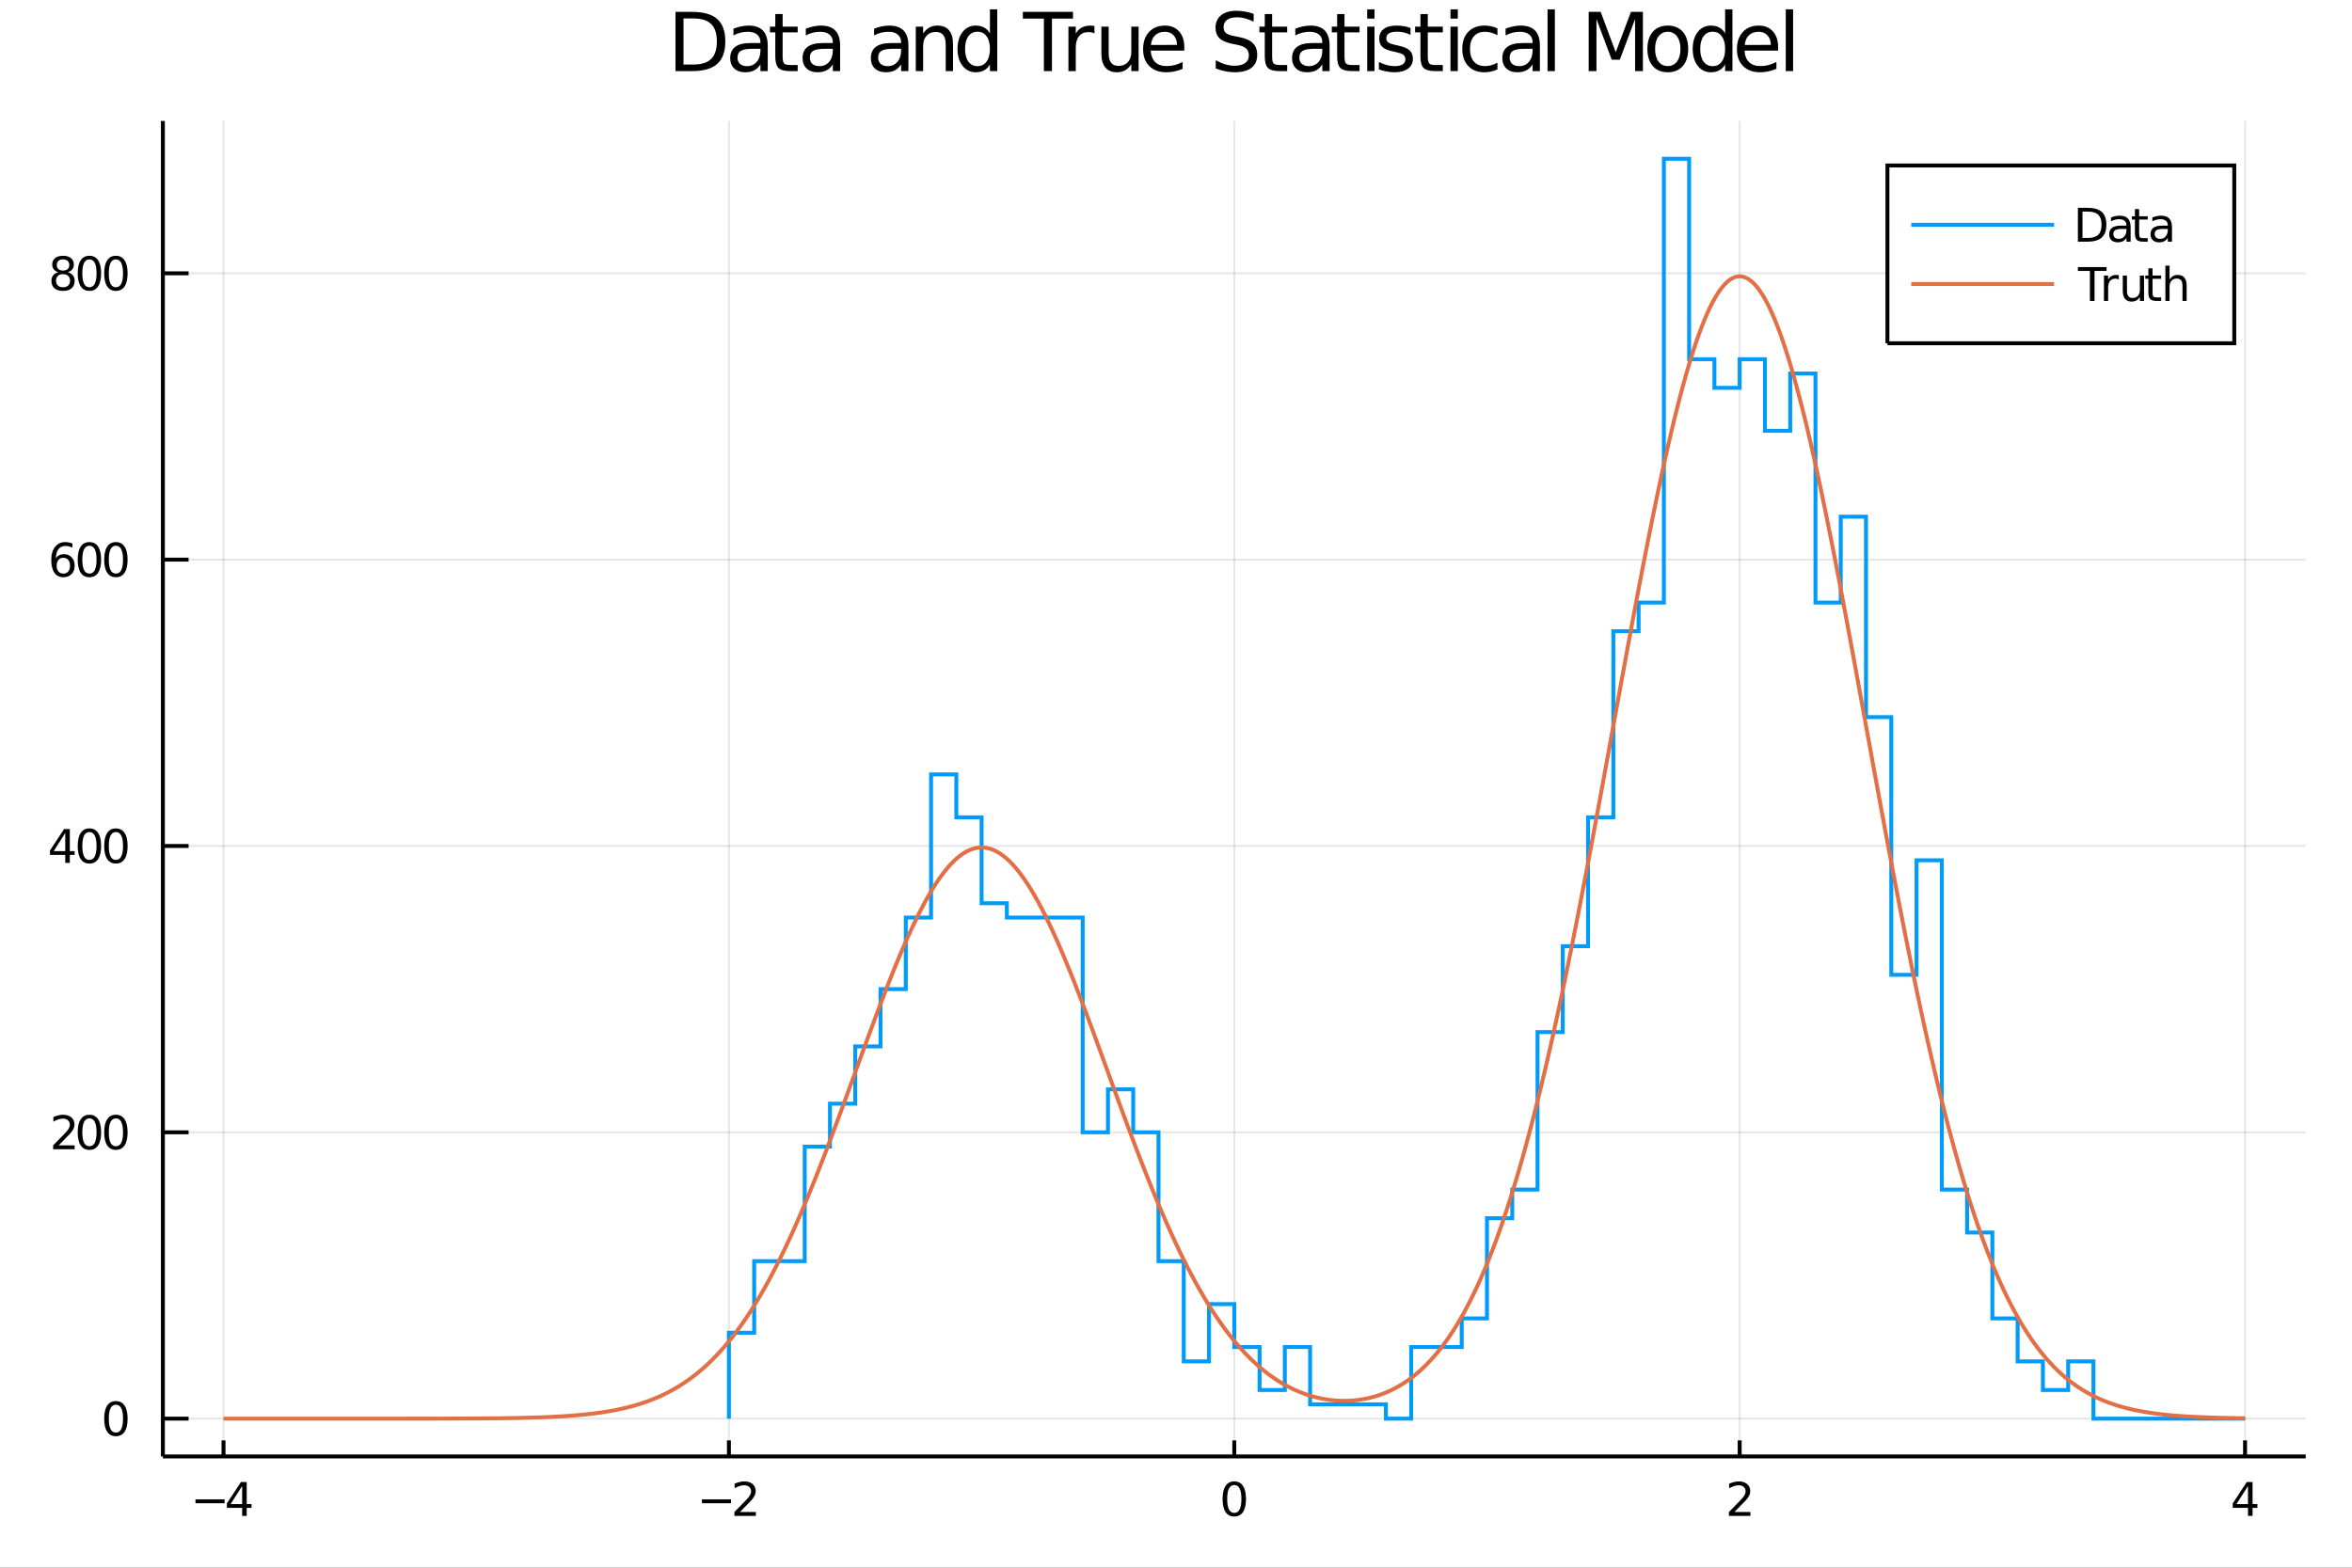 <?xml version="1.0" encoding="utf-8"?>
<svg xmlns="http://www.w3.org/2000/svg" xmlns:xlink="http://www.w3.org/1999/xlink" width="600" height="400" viewBox="0 0 2400 1600">
<rect x="0" y="0" width="2400" height="1600" fill="#333333" stroke="none"/>
<defs>
  <clipPath id="clip760">
    <rect x="0" y="0" width="2400" height="1600"/>
  </clipPath>
</defs>
<path clip-path="url(#clip760)" d="
M0 1600 L2400 1600 L2400 0 L0 0  Z
  " fill="#ffffff" fill-rule="evenodd" fill-opacity="1"/>
<defs>
  <clipPath id="clip761">
    <rect x="480" y="0" width="1681" height="1600"/>
  </clipPath>
</defs>
<path clip-path="url(#clip760)" d="
M166.205 1486.45 L2352.76 1486.45 L2352.76 123.472 L166.205 123.472  Z
  " fill="#ffffff" fill-rule="evenodd" fill-opacity="1"/>
<defs>
  <clipPath id="clip762">
    <rect x="166" y="123" width="2188" height="1364"/>
  </clipPath>
</defs>
<polyline clip-path="url(#clip762)" style="stroke:#000000; stroke-width:2; stroke-opacity:0.1; fill:none" points="
  228.088,1486.45 228.088,123.472 
  "/>
<polyline clip-path="url(#clip762)" style="stroke:#000000; stroke-width:2; stroke-opacity:0.1; fill:none" points="
  743.784,1486.45 743.784,123.472 
  "/>
<polyline clip-path="url(#clip762)" style="stroke:#000000; stroke-width:2; stroke-opacity:0.1; fill:none" points="
  1259.48,1486.45 1259.48,123.472 
  "/>
<polyline clip-path="url(#clip762)" style="stroke:#000000; stroke-width:2; stroke-opacity:0.1; fill:none" points="
  1775.18,1486.45 1775.18,123.472 
  "/>
<polyline clip-path="url(#clip762)" style="stroke:#000000; stroke-width:2; stroke-opacity:0.1; fill:none" points="
  2290.87,1486.45 2290.87,123.472 
  "/>
<polyline clip-path="url(#clip760)" style="stroke:#000000; stroke-width:4; stroke-opacity:1; fill:none" points="
  166.205,1486.45 2352.76,1486.45 
  "/>
<polyline clip-path="url(#clip760)" style="stroke:#000000; stroke-width:4; stroke-opacity:1; fill:none" points="
  228.088,1486.45 228.088,1470.09 
  "/>
<polyline clip-path="url(#clip760)" style="stroke:#000000; stroke-width:4; stroke-opacity:1; fill:none" points="
  743.784,1486.45 743.784,1470.09 
  "/>
<polyline clip-path="url(#clip760)" style="stroke:#000000; stroke-width:4; stroke-opacity:1; fill:none" points="
  1259.48,1486.45 1259.48,1470.09 
  "/>
<polyline clip-path="url(#clip760)" style="stroke:#000000; stroke-width:4; stroke-opacity:1; fill:none" points="
  1775.18,1486.45 1775.18,1470.09 
  "/>
<polyline clip-path="url(#clip760)" style="stroke:#000000; stroke-width:4; stroke-opacity:1; fill:none" points="
  2290.87,1486.45 2290.87,1470.09 
  "/>
<path clip-path="url(#clip760)" d="M 0 0 M199.5 1530.29 L229.176 1530.29 L229.176 1534.23 L199.5 1534.23 L199.5 1530.29 Z" fill="#000000" fill-rule="evenodd" fill-opacity="1" /><path clip-path="url(#clip760)" d="M 0 0 M247.093 1516.63 L235.287 1535.08 L247.093 1535.08 L247.093 1516.63 M245.866 1512.56 L251.745 1512.56 L251.745 1535.08 L256.676 1535.08 L256.676 1538.97 L251.745 1538.97 L251.745 1547.12 L247.093 1547.12 L247.093 1538.97 L231.491 1538.97 L231.491 1534.46 L245.866 1512.56 Z" fill="#000000" fill-rule="evenodd" fill-opacity="1" /><path clip-path="url(#clip760)" d="M 0 0 M716.238 1530.29 L745.914 1530.29 L745.914 1534.23 L716.238 1534.23 L716.238 1530.29 Z" fill="#000000" fill-rule="evenodd" fill-opacity="1" /><path clip-path="url(#clip760)" d="M 0 0 M755.011 1543.18 L771.33 1543.18 L771.33 1547.12 L749.386 1547.12 L749.386 1543.18 Q752.048 1540.43 756.631 1535.8 Q761.238 1531.15 762.418 1529.81 Q764.664 1527.28 765.543 1525.55 Q766.446 1523.79 766.446 1522.1 Q766.446 1519.34 764.502 1517.61 Q762.58 1515.87 759.479 1515.87 Q757.28 1515.87 754.826 1516.63 Q752.395 1517.4 749.618 1518.95 L749.618 1514.23 Q752.442 1513.09 754.895 1512.51 Q757.349 1511.93 759.386 1511.93 Q764.756 1511.93 767.951 1514.62 Q771.145 1517.31 771.145 1521.8 Q771.145 1523.93 770.335 1525.85 Q769.548 1527.74 767.442 1530.34 Q766.863 1531.01 763.761 1534.23 Q760.659 1537.42 755.011 1543.18 Z" fill="#000000" fill-rule="evenodd" fill-opacity="1" /><path clip-path="url(#clip760)" d="M 0 0 M1259.48 1515.64 Q1255.87 1515.64 1254.04 1519.2 Q1252.23 1522.75 1252.23 1529.87 Q1252.23 1536.98 1254.04 1540.55 Q1255.87 1544.09 1259.48 1544.09 Q1263.11 1544.09 1264.92 1540.55 Q1266.75 1536.98 1266.75 1529.87 Q1266.75 1522.75 1264.92 1519.2 Q1263.11 1515.64 1259.48 1515.64 M1259.48 1511.93 Q1265.29 1511.93 1268.35 1516.54 Q1271.42 1521.12 1271.42 1529.87 Q1271.42 1538.6 1268.35 1543.21 Q1265.29 1547.79 1259.48 1547.79 Q1253.67 1547.79 1250.59 1543.21 Q1247.54 1538.6 1247.54 1529.87 Q1247.54 1521.12 1250.59 1516.54 Q1253.67 1511.93 1259.48 1511.93 Z" fill="#000000" fill-rule="evenodd" fill-opacity="1" /><path clip-path="url(#clip760)" d="M 0 0 M1769.83 1543.18 L1786.15 1543.18 L1786.15 1547.12 L1764.2 1547.12 L1764.2 1543.18 Q1766.87 1540.43 1771.45 1535.8 Q1776.06 1531.15 1777.24 1529.81 Q1779.48 1527.28 1780.36 1525.55 Q1781.26 1523.79 1781.26 1522.1 Q1781.26 1519.34 1779.32 1517.61 Q1777.4 1515.87 1774.3 1515.87 Q1772.1 1515.87 1769.64 1516.63 Q1767.21 1517.4 1764.44 1518.95 L1764.44 1514.23 Q1767.26 1513.09 1769.71 1512.51 Q1772.17 1511.93 1774.2 1511.93 Q1779.57 1511.93 1782.77 1514.62 Q1785.96 1517.31 1785.96 1521.8 Q1785.96 1523.93 1785.15 1525.85 Q1784.37 1527.74 1782.26 1530.34 Q1781.68 1531.01 1778.58 1534.23 Q1775.48 1537.42 1769.83 1543.18 Z" fill="#000000" fill-rule="evenodd" fill-opacity="1" /><path clip-path="url(#clip760)" d="M 0 0 M2293.88 1516.63 L2282.08 1535.08 L2293.88 1535.08 L2293.88 1516.63 M2292.65 1512.56 L2298.53 1512.56 L2298.53 1535.08 L2303.46 1535.08 L2303.46 1538.97 L2298.53 1538.97 L2298.53 1547.12 L2293.88 1547.12 L2293.88 1538.97 L2278.28 1538.97 L2278.28 1534.46 L2292.65 1512.56 Z" fill="#000000" fill-rule="evenodd" fill-opacity="1" /><polyline clip-path="url(#clip762)" style="stroke:#000000; stroke-width:2; stroke-opacity:0.1; fill:none" points="
  166.205,1447.87 2352.76,1447.87 
  "/>
<polyline clip-path="url(#clip762)" style="stroke:#000000; stroke-width:2; stroke-opacity:0.1; fill:none" points="
  166.205,1155.64 2352.76,1155.64 
  "/>
<polyline clip-path="url(#clip762)" style="stroke:#000000; stroke-width:2; stroke-opacity:0.1; fill:none" points="
  166.205,863.407 2352.76,863.407 
  "/>
<polyline clip-path="url(#clip762)" style="stroke:#000000; stroke-width:2; stroke-opacity:0.1; fill:none" points="
  166.205,571.173 2352.76,571.173 
  "/>
<polyline clip-path="url(#clip762)" style="stroke:#000000; stroke-width:2; stroke-opacity:0.1; fill:none" points="
  166.205,278.94 2352.76,278.94 
  "/>
<polyline clip-path="url(#clip760)" style="stroke:#000000; stroke-width:4; stroke-opacity:1; fill:none" points="
  166.205,1486.45 166.205,123.472 
  "/>
<polyline clip-path="url(#clip760)" style="stroke:#000000; stroke-width:4; stroke-opacity:1; fill:none" points="
  166.205,1447.87 192.443,1447.87 
  "/>
<polyline clip-path="url(#clip760)" style="stroke:#000000; stroke-width:4; stroke-opacity:1; fill:none" points="
  166.205,1155.64 192.443,1155.64 
  "/>
<polyline clip-path="url(#clip760)" style="stroke:#000000; stroke-width:4; stroke-opacity:1; fill:none" points="
  166.205,863.407 192.443,863.407 
  "/>
<polyline clip-path="url(#clip760)" style="stroke:#000000; stroke-width:4; stroke-opacity:1; fill:none" points="
  166.205,571.173 192.443,571.173 
  "/>
<polyline clip-path="url(#clip760)" style="stroke:#000000; stroke-width:4; stroke-opacity:1; fill:none" points="
  166.205,278.94 192.443,278.94 
  "/>
<path clip-path="url(#clip760)" d="M 0 0 M118.26 1433.67 Q114.649 1433.67 112.82 1437.24 Q111.015 1440.78 111.015 1447.91 Q111.015 1455.01 112.82 1458.58 Q114.649 1462.12 118.26 1462.12 Q121.895 1462.12 123.7 1458.58 Q125.529 1455.01 125.529 1447.91 Q125.529 1440.78 123.7 1437.24 Q121.895 1433.67 118.26 1433.67 M118.26 1429.97 Q124.07 1429.97 127.126 1434.57 Q130.205 1439.16 130.205 1447.91 Q130.205 1456.63 127.126 1461.24 Q124.07 1465.82 118.26 1465.82 Q112.45 1465.82 109.371 1461.24 Q106.316 1456.63 106.316 1447.91 Q106.316 1439.16 109.371 1434.57 Q112.45 1429.97 118.26 1429.97 Z" fill="#000000" fill-rule="evenodd" fill-opacity="1" /><path clip-path="url(#clip760)" d="M 0 0 M59.858 1168.98 L76.177 1168.98 L76.177 1172.92 L54.233 1172.92 L54.233 1168.98 Q56.895 1166.23 61.478 1161.6 Q66.085 1156.95 67.265 1155.61 Q69.51 1153.08 70.39 1151.35 Q71.293 1149.59 71.293 1147.9 Q71.293 1145.14 69.349 1143.41 Q67.427 1141.67 64.325 1141.67 Q62.126 1141.67 59.673 1142.43 Q57.242 1143.2 54.464 1144.75 L54.464 1140.03 Q57.288 1138.89 59.742 1138.31 Q62.196 1137.73 64.233 1137.73 Q69.603 1137.73 72.798 1140.42 Q75.992 1143.11 75.992 1147.6 Q75.992 1149.73 75.182 1151.65 Q74.395 1153.54 72.288 1156.14 Q71.71 1156.81 68.608 1160.03 Q65.506 1163.22 59.858 1168.98 Z" fill="#000000" fill-rule="evenodd" fill-opacity="1" /><path clip-path="url(#clip760)" d="M 0 0 M91.246 1141.44 Q87.635 1141.44 85.807 1145 Q84.001 1148.54 84.001 1155.67 Q84.001 1162.78 85.807 1166.35 Q87.635 1169.89 91.246 1169.89 Q94.881 1169.89 96.686 1166.35 Q98.515 1162.78 98.515 1155.67 Q98.515 1148.54 96.686 1145 Q94.881 1141.44 91.246 1141.44 M91.246 1137.73 Q97.057 1137.73 100.112 1142.34 Q103.191 1146.92 103.191 1155.67 Q103.191 1164.4 100.112 1169.01 Q97.057 1173.59 91.246 1173.59 Q85.436 1173.59 82.358 1169.01 Q79.302 1164.4 79.302 1155.67 Q79.302 1146.92 82.358 1142.34 Q85.436 1137.73 91.246 1137.73 Z" fill="#000000" fill-rule="evenodd" fill-opacity="1" /><path clip-path="url(#clip760)" d="M 0 0 M118.26 1141.44 Q114.649 1141.44 112.82 1145 Q111.015 1148.54 111.015 1155.67 Q111.015 1162.78 112.82 1166.35 Q114.649 1169.89 118.26 1169.89 Q121.895 1169.89 123.7 1166.35 Q125.529 1162.78 125.529 1155.67 Q125.529 1148.54 123.7 1145 Q121.895 1141.44 118.26 1141.44 M118.26 1137.73 Q124.07 1137.73 127.126 1142.34 Q130.205 1146.92 130.205 1155.67 Q130.205 1164.4 127.126 1169.01 Q124.07 1173.59 118.26 1173.59 Q112.45 1173.59 109.371 1169.01 Q106.316 1164.4 106.316 1155.67 Q106.316 1146.92 109.371 1142.34 Q112.45 1137.73 118.26 1137.73 Z" fill="#000000" fill-rule="evenodd" fill-opacity="1" /><path clip-path="url(#clip760)" d="M 0 0 M66.594 850.201 L54.788 868.65 L66.594 868.65 L66.594 850.201 M65.367 846.127 L71.247 846.127 L71.247 868.65 L76.177 868.65 L76.177 872.539 L71.247 872.539 L71.247 880.687 L66.594 880.687 L66.594 872.539 L50.992 872.539 L50.992 868.025 L65.367 846.127 Z" fill="#000000" fill-rule="evenodd" fill-opacity="1" /><path clip-path="url(#clip760)" d="M 0 0 M91.246 849.205 Q87.635 849.205 85.807 852.77 Q84.001 856.312 84.001 863.441 Q84.001 870.548 85.807 874.113 Q87.635 877.654 91.246 877.654 Q94.881 877.654 96.686 874.113 Q98.515 870.548 98.515 863.441 Q98.515 856.312 96.686 852.77 Q94.881 849.205 91.246 849.205 M91.246 845.502 Q97.057 845.502 100.112 850.108 Q103.191 854.691 103.191 863.441 Q103.191 872.168 100.112 876.775 Q97.057 881.358 91.246 881.358 Q85.436 881.358 82.358 876.775 Q79.302 872.168 79.302 863.441 Q79.302 854.691 82.358 850.108 Q85.436 845.502 91.246 845.502 Z" fill="#000000" fill-rule="evenodd" fill-opacity="1" /><path clip-path="url(#clip760)" d="M 0 0 M118.26 849.205 Q114.649 849.205 112.82 852.77 Q111.015 856.312 111.015 863.441 Q111.015 870.548 112.82 874.113 Q114.649 877.654 118.26 877.654 Q121.895 877.654 123.7 874.113 Q125.529 870.548 125.529 863.441 Q125.529 856.312 123.7 852.77 Q121.895 849.205 118.26 849.205 M118.26 845.502 Q124.07 845.502 127.126 850.108 Q130.205 854.691 130.205 863.441 Q130.205 872.168 127.126 876.775 Q124.07 881.358 118.26 881.358 Q112.45 881.358 109.371 876.775 Q106.316 872.168 106.316 863.441 Q106.316 854.691 109.371 850.108 Q112.45 845.502 118.26 845.502 Z" fill="#000000" fill-rule="evenodd" fill-opacity="1" /><path clip-path="url(#clip760)" d="M 0 0 M64.65 569.31 Q61.501 569.31 59.65 571.463 Q57.821 573.616 57.821 577.366 Q57.821 581.092 59.65 583.268 Q61.501 585.421 64.65 585.421 Q67.798 585.421 69.626 583.268 Q71.478 581.092 71.478 577.366 Q71.478 573.616 69.626 571.463 Q67.798 569.31 64.65 569.31 M73.932 554.657 L73.932 558.917 Q72.173 558.083 70.367 557.643 Q68.585 557.204 66.825 557.204 Q62.196 557.204 59.742 560.329 Q57.312 563.454 56.964 569.773 Q58.33 567.759 60.39 566.694 Q62.45 565.606 64.927 565.606 Q70.135 565.606 73.145 568.778 Q76.177 571.926 76.177 577.366 Q76.177 582.69 73.029 585.907 Q69.881 589.125 64.65 589.125 Q58.654 589.125 55.483 584.541 Q52.312 579.935 52.312 571.208 Q52.312 563.014 56.2 558.153 Q60.089 553.268 66.64 553.268 Q68.399 553.268 70.182 553.616 Q71.987 553.963 73.932 554.657 Z" fill="#000000" fill-rule="evenodd" fill-opacity="1" /><path clip-path="url(#clip760)" d="M 0 0 M91.246 556.972 Q87.635 556.972 85.807 560.537 Q84.001 564.079 84.001 571.208 Q84.001 578.315 85.807 581.879 Q87.635 585.421 91.246 585.421 Q94.881 585.421 96.686 581.879 Q98.515 578.315 98.515 571.208 Q98.515 564.079 96.686 560.537 Q94.881 556.972 91.246 556.972 M91.246 553.268 Q97.057 553.268 100.112 557.875 Q103.191 562.458 103.191 571.208 Q103.191 579.935 100.112 584.541 Q97.057 589.125 91.246 589.125 Q85.436 589.125 82.358 584.541 Q79.302 579.935 79.302 571.208 Q79.302 562.458 82.358 557.875 Q85.436 553.268 91.246 553.268 Z" fill="#000000" fill-rule="evenodd" fill-opacity="1" /><path clip-path="url(#clip760)" d="M 0 0 M118.26 556.972 Q114.649 556.972 112.82 560.537 Q111.015 564.079 111.015 571.208 Q111.015 578.315 112.82 581.879 Q114.649 585.421 118.26 585.421 Q121.895 585.421 123.7 581.879 Q125.529 578.315 125.529 571.208 Q125.529 564.079 123.7 560.537 Q121.895 556.972 118.26 556.972 M118.26 553.268 Q124.07 553.268 127.126 557.875 Q130.205 562.458 130.205 571.208 Q130.205 579.935 127.126 584.541 Q124.07 589.125 118.26 589.125 Q112.45 589.125 109.371 584.541 Q106.316 579.935 106.316 571.208 Q106.316 562.458 109.371 557.875 Q112.45 553.268 118.26 553.268 Z" fill="#000000" fill-rule="evenodd" fill-opacity="1" /><path clip-path="url(#clip760)" d="M 0 0 M64.325 279.808 Q60.992 279.808 59.071 281.591 Q57.173 283.373 57.173 286.498 Q57.173 289.623 59.071 291.405 Q60.992 293.188 64.325 293.188 Q67.659 293.188 69.58 291.405 Q71.501 289.6 71.501 286.498 Q71.501 283.373 69.58 281.591 Q67.682 279.808 64.325 279.808 M59.65 277.818 Q56.64 277.077 54.95 275.017 Q53.284 272.956 53.284 269.993 Q53.284 265.85 56.224 263.443 Q59.187 261.035 64.325 261.035 Q69.487 261.035 72.427 263.443 Q75.367 265.85 75.367 269.993 Q75.367 272.956 73.677 275.017 Q72.01 277.077 69.024 277.818 Q72.404 278.605 74.279 280.896 Q76.177 283.188 76.177 286.498 Q76.177 291.521 73.099 294.206 Q70.043 296.891 64.325 296.891 Q58.608 296.891 55.529 294.206 Q52.474 291.521 52.474 286.498 Q52.474 283.188 54.372 280.896 Q56.27 278.605 59.65 277.818 M57.937 270.433 Q57.937 273.118 59.603 274.623 Q61.293 276.128 64.325 276.128 Q67.335 276.128 69.024 274.623 Q70.737 273.118 70.737 270.433 Q70.737 267.748 69.024 266.244 Q67.335 264.739 64.325 264.739 Q61.293 264.739 59.603 266.244 Q57.937 267.748 57.937 270.433 Z" fill="#000000" fill-rule="evenodd" fill-opacity="1" /><path clip-path="url(#clip760)" d="M 0 0 M91.246 264.739 Q87.635 264.739 85.807 268.304 Q84.001 271.845 84.001 278.975 Q84.001 286.081 85.807 289.646 Q87.635 293.188 91.246 293.188 Q94.881 293.188 96.686 289.646 Q98.515 286.081 98.515 278.975 Q98.515 271.845 96.686 268.304 Q94.881 264.739 91.246 264.739 M91.246 261.035 Q97.057 261.035 100.112 265.642 Q103.191 270.225 103.191 278.975 Q103.191 287.702 100.112 292.308 Q97.057 296.891 91.246 296.891 Q85.436 296.891 82.358 292.308 Q79.302 287.702 79.302 278.975 Q79.302 270.225 82.358 265.642 Q85.436 261.035 91.246 261.035 Z" fill="#000000" fill-rule="evenodd" fill-opacity="1" /><path clip-path="url(#clip760)" d="M 0 0 M118.26 264.739 Q114.649 264.739 112.82 268.304 Q111.015 271.845 111.015 278.975 Q111.015 286.081 112.82 289.646 Q114.649 293.188 118.26 293.188 Q121.895 293.188 123.7 289.646 Q125.529 286.081 125.529 278.975 Q125.529 271.845 123.7 268.304 Q121.895 264.739 118.26 264.739 M118.26 261.035 Q124.07 261.035 127.126 265.642 Q130.205 270.225 130.205 278.975 Q130.205 287.702 127.126 292.308 Q124.07 296.891 118.26 296.891 Q112.45 296.891 109.371 292.308 Q106.316 287.702 106.316 278.975 Q106.316 270.225 109.371 265.642 Q112.45 261.035 118.26 261.035 Z" fill="#000000" fill-rule="evenodd" fill-opacity="1" /><path clip-path="url(#clip760)" d="M 0 0 M697.458 18.82 L697.458 65.852 L707.342 65.852 Q719.859 65.852 725.652 60.18 Q731.485 54.509 731.485 42.275 Q731.485 30.122 725.652 24.492 Q719.859 18.82 707.342 18.82 L697.458 18.82 M689.275 12.096 L706.086 12.096 Q723.667 12.096 731.891 19.428 Q740.114 26.72 740.114 42.275 Q740.114 57.912 731.85 65.244 Q723.586 72.576 706.086 72.576 L689.275 72.576 L689.275 12.096 Z" fill="#000000" fill-rule="evenodd" fill-opacity="1" /><path clip-path="url(#clip760)" d="M 0 0 M768.551 49.769 Q759.518 49.769 756.034 51.835 Q752.55 53.901 752.55 58.884 Q752.55 62.854 755.143 65.203 Q757.776 67.512 762.272 67.512 Q768.47 67.512 772.197 63.137 Q775.964 58.722 775.964 51.43 L775.964 49.769 L768.551 49.769 M783.418 46.691 L783.418 72.576 L775.964 72.576 L775.964 65.689 Q773.412 69.821 769.604 71.806 Q765.797 73.751 760.287 73.751 Q753.32 73.751 749.188 69.862 Q745.096 65.933 745.096 59.37 Q745.096 51.714 750.201 47.825 Q755.345 43.936 765.513 43.936 L775.964 43.936 L775.964 43.207 Q775.964 38.062 772.562 35.267 Q769.199 32.431 763.082 32.431 Q759.194 32.431 755.507 33.363 Q751.821 34.295 748.418 36.158 L748.418 29.272 Q752.51 27.692 756.358 26.922 Q760.206 26.112 763.852 26.112 Q773.696 26.112 778.557 31.216 Q783.418 36.32 783.418 46.691 Z" fill="#000000" fill-rule="evenodd" fill-opacity="1" /><path clip-path="url(#clip760)" d="M 0 0 M798.609 14.324 L798.609 27.206 L813.962 27.206 L813.962 32.999 L798.609 32.999 L798.609 57.628 Q798.609 63.178 800.108 64.758 Q801.647 66.338 806.306 66.338 L813.962 66.338 L813.962 72.576 L806.306 72.576 Q797.677 72.576 794.396 69.376 Q791.115 66.135 791.115 57.628 L791.115 32.999 L785.646 32.999 L785.646 27.206 L791.115 27.206 L791.115 14.324 L798.609 14.324 Z" fill="#000000" fill-rule="evenodd" fill-opacity="1" /><path clip-path="url(#clip760)" d="M 0 0 M842.399 49.769 Q833.366 49.769 829.882 51.835 Q826.398 53.901 826.398 58.884 Q826.398 62.854 828.991 65.203 Q831.624 67.512 836.12 67.512 Q842.318 67.512 846.045 63.137 Q849.812 58.722 849.812 51.43 L849.812 49.769 L842.399 49.769 M857.266 46.691 L857.266 72.576 L849.812 72.576 L849.812 65.689 Q847.26 69.821 843.452 71.806 Q839.645 73.751 834.135 73.751 Q827.168 73.751 823.036 69.862 Q818.944 65.933 818.944 59.37 Q818.944 51.714 824.049 47.825 Q829.193 43.936 839.361 43.936 L849.812 43.936 L849.812 43.207 Q849.812 38.062 846.41 35.267 Q843.047 32.431 836.93 32.431 Q833.042 32.431 829.355 33.363 Q825.669 34.295 822.266 36.158 L822.266 29.272 Q826.358 27.692 830.206 26.922 Q834.054 26.112 837.7 26.112 Q847.544 26.112 852.405 31.216 Q857.266 36.32 857.266 46.691 Z" fill="#000000" fill-rule="evenodd" fill-opacity="1" /><path clip-path="url(#clip760)" d="M 0 0 M912.075 49.769 Q903.041 49.769 899.557 51.835 Q896.074 53.901 896.074 58.884 Q896.074 62.854 898.666 65.203 Q901.299 67.512 905.796 67.512 Q911.994 67.512 915.721 63.137 Q919.488 58.722 919.488 51.43 L919.488 49.769 L912.075 49.769 M926.942 46.691 L926.942 72.576 L919.488 72.576 L919.488 65.689 Q916.936 69.821 913.128 71.806 Q909.32 73.751 903.811 73.751 Q896.843 73.751 892.711 69.862 Q888.62 65.933 888.62 59.37 Q888.62 51.714 893.724 47.825 Q898.869 43.936 909.037 43.936 L919.488 43.936 L919.488 43.207 Q919.488 38.062 916.085 35.267 Q912.723 32.431 906.606 32.431 Q902.717 32.431 899.031 33.363 Q895.345 34.295 891.942 36.158 L891.942 29.272 Q896.033 27.692 899.882 26.922 Q903.73 26.112 907.376 26.112 Q917.219 26.112 922.08 31.216 Q926.942 36.32 926.942 46.691 Z" fill="#000000" fill-rule="evenodd" fill-opacity="1" /><path clip-path="url(#clip760)" d="M 0 0 M972.474 45.192 L972.474 72.576 L965.02 72.576 L965.02 45.435 Q965.02 38.994 962.508 35.794 Q959.997 32.594 954.974 32.594 Q948.938 32.594 945.454 36.442 Q941.97 40.29 941.97 46.934 L941.97 72.576 L934.476 72.576 L934.476 27.206 L941.97 27.206 L941.97 34.254 Q944.644 30.163 948.249 28.138 Q951.895 26.112 956.635 26.112 Q964.453 26.112 968.463 30.973 Q972.474 35.794 972.474 45.192 Z" fill="#000000" fill-rule="evenodd" fill-opacity="1" /><path clip-path="url(#clip760)" d="M 0 0 M1010.15 34.092 L1010.15 9.544 L1017.6 9.544 L1017.6 72.576 L1010.15 72.576 L1010.15 65.77 Q1007.8 69.821 1004.19 71.806 Q1000.63 73.751 995.604 73.751 Q987.381 73.751 982.196 67.188 Q977.051 60.626 977.051 49.931 Q977.051 39.237 982.196 32.675 Q987.381 26.112 995.604 26.112 Q1000.63 26.112 1004.19 28.097 Q1007.8 30.041 1010.15 34.092 M984.748 49.931 Q984.748 58.155 988.11 62.854 Q991.513 67.512 997.427 67.512 Q1003.34 67.512 1006.74 62.854 Q1010.15 58.155 1010.15 49.931 Q1010.15 41.708 1006.74 37.05 Q1003.34 32.35 997.427 32.35 Q991.513 32.35 988.11 37.05 Q984.748 41.708 984.748 49.931 Z" fill="#000000" fill-rule="evenodd" fill-opacity="1" /><path clip-path="url(#clip760)" d="M 0 0 M1043.73 12.096 L1094.89 12.096 L1094.89 18.983 L1073.42 18.983 L1073.42 72.576 L1065.2 72.576 L1065.2 18.983 L1043.73 18.983 L1043.73 12.096 Z" fill="#000000" fill-rule="evenodd" fill-opacity="1" /><path clip-path="url(#clip760)" d="M 0 0 M1116.81 34.173 Q1115.55 33.444 1114.05 33.12 Q1112.59 32.756 1110.81 32.756 Q1104.49 32.756 1101.09 36.888 Q1097.73 40.979 1097.73 48.676 L1097.73 72.576 L1090.23 72.576 L1090.23 27.206 L1097.73 27.206 L1097.73 34.254 Q1100.08 30.122 1103.84 28.138 Q1107.61 26.112 1113 26.112 Q1113.77 26.112 1114.7 26.234 Q1115.63 26.315 1116.77 26.517 L1116.81 34.173 Z" fill="#000000" fill-rule="evenodd" fill-opacity="1" /><path clip-path="url(#clip760)" d="M 0 0 M1123.86 54.671 L1123.86 27.206 L1131.31 27.206 L1131.31 54.387 Q1131.31 60.828 1133.82 64.069 Q1136.33 67.269 1141.36 67.269 Q1147.39 67.269 1150.88 63.421 Q1154.4 59.573 1154.4 52.929 L1154.4 27.206 L1161.85 27.206 L1161.85 72.576 L1154.4 72.576 L1154.4 65.608 Q1151.69 69.74 1148.08 71.766 Q1144.52 73.751 1139.78 73.751 Q1131.96 73.751 1127.91 68.89 Q1123.86 64.029 1123.86 54.671 M1142.61 26.112 L1142.61 26.112 Z" fill="#000000" fill-rule="evenodd" fill-opacity="1" /><path clip-path="url(#clip760)" d="M 0 0 M1208.48 48.028 L1208.48 51.673 L1174.21 51.673 Q1174.69 59.37 1178.83 63.421 Q1183 67.431 1190.41 67.431 Q1194.71 67.431 1198.72 66.378 Q1202.77 65.325 1206.74 63.218 L1206.74 70.267 Q1202.73 71.968 1198.51 72.86 Q1194.3 73.751 1189.97 73.751 Q1179.11 73.751 1172.75 67.431 Q1166.43 61.112 1166.43 50.337 Q1166.43 39.197 1172.43 32.675 Q1178.46 26.112 1188.67 26.112 Q1197.83 26.112 1203.13 32.026 Q1208.48 37.9 1208.48 48.028 M1201.03 45.84 Q1200.94 39.723 1197.58 36.077 Q1194.26 32.431 1188.75 32.431 Q1182.51 32.431 1178.75 35.956 Q1175.02 39.48 1174.45 45.88 L1201.03 45.84 Z" fill="#000000" fill-rule="evenodd" fill-opacity="1" /><path clip-path="url(#clip760)" d="M 0 0 M1279.25 14.081 L1279.25 22.061 Q1274.59 19.833 1270.46 18.739 Q1266.33 17.646 1262.48 17.646 Q1255.79 17.646 1252.15 20.238 Q1248.54 22.831 1248.54 27.611 Q1248.54 31.621 1250.93 33.687 Q1253.36 35.713 1260.09 36.969 L1265.03 37.981 Q1274.19 39.723 1278.52 44.139 Q1282.89 48.514 1282.89 55.886 Q1282.89 64.677 1276.98 69.214 Q1271.11 73.751 1259.72 73.751 Q1255.43 73.751 1250.57 72.778 Q1245.75 71.806 1240.56 69.902 L1240.56 61.477 Q1245.55 64.272 1250.33 65.689 Q1255.11 67.107 1259.72 67.107 Q1266.73 67.107 1270.54 64.353 Q1274.35 61.598 1274.35 56.494 Q1274.35 52.038 1271.59 49.526 Q1268.88 47.015 1262.64 45.759 L1257.66 44.787 Q1248.5 42.964 1244.41 39.075 Q1240.32 35.186 1240.32 28.259 Q1240.32 20.238 1245.95 15.62 Q1251.62 11.002 1261.55 11.002 Q1265.8 11.002 1270.22 11.772 Q1274.63 12.542 1279.25 14.081 Z" fill="#000000" fill-rule="evenodd" fill-opacity="1" /><path clip-path="url(#clip760)" d="M 0 0 M1298.09 14.324 L1298.09 27.206 L1313.44 27.206 L1313.44 32.999 L1298.09 32.999 L1298.09 57.628 Q1298.09 63.178 1299.58 64.758 Q1301.12 66.338 1305.78 66.338 L1313.44 66.338 L1313.44 72.576 L1305.78 72.576 Q1297.15 72.576 1293.87 69.376 Q1290.59 66.135 1290.59 57.628 L1290.59 32.999 L1285.12 32.999 L1285.12 27.206 L1290.59 27.206 L1290.59 14.324 L1298.09 14.324 Z" fill="#000000" fill-rule="evenodd" fill-opacity="1" /><path clip-path="url(#clip760)" d="M 0 0 M1341.88 49.769 Q1332.84 49.769 1329.36 51.835 Q1325.87 53.901 1325.87 58.884 Q1325.87 62.854 1328.47 65.203 Q1331.1 67.512 1335.6 67.512 Q1341.79 67.512 1345.52 63.137 Q1349.29 58.722 1349.29 51.43 L1349.29 49.769 L1341.88 49.769 M1356.74 46.691 L1356.74 72.576 L1349.29 72.576 L1349.29 65.689 Q1346.74 69.821 1342.93 71.806 Q1339.12 73.751 1333.61 73.751 Q1326.64 73.751 1322.51 69.862 Q1318.42 65.933 1318.42 59.37 Q1318.42 51.714 1323.53 47.825 Q1328.67 43.936 1338.84 43.936 L1349.29 43.936 L1349.29 43.207 Q1349.29 38.062 1345.89 35.267 Q1342.52 32.431 1336.41 32.431 Q1332.52 32.431 1328.83 33.363 Q1325.15 34.295 1321.74 36.158 L1321.74 29.272 Q1325.83 27.692 1329.68 26.922 Q1333.53 26.112 1337.18 26.112 Q1347.02 26.112 1351.88 31.216 Q1356.74 36.32 1356.74 46.691 Z" fill="#000000" fill-rule="evenodd" fill-opacity="1" /><path clip-path="url(#clip760)" d="M 0 0 M1371.93 14.324 L1371.93 27.206 L1387.29 27.206 L1387.29 32.999 L1371.93 32.999 L1371.93 57.628 Q1371.93 63.178 1373.43 64.758 Q1374.97 66.338 1379.63 66.338 L1387.29 66.338 L1387.29 72.576 L1379.63 72.576 Q1371 72.576 1367.72 69.376 Q1364.44 66.135 1364.44 57.628 L1364.44 32.999 L1358.97 32.999 L1358.97 27.206 L1364.44 27.206 L1364.44 14.324 L1371.93 14.324 Z" fill="#000000" fill-rule="evenodd" fill-opacity="1" /><path clip-path="url(#clip760)" d="M 0 0 M1395.1 27.206 L1402.56 27.206 L1402.56 72.576 L1395.1 72.576 L1395.1 27.206 M1395.1 9.544 L1402.56 9.544 L1402.56 18.983 L1395.1 18.983 L1395.1 9.544 Z" fill="#000000" fill-rule="evenodd" fill-opacity="1" /><path clip-path="url(#clip760)" d="M 0 0 M1439.3 28.543 L1439.3 35.591 Q1436.14 33.971 1432.74 33.161 Q1429.33 32.35 1425.69 32.35 Q1420.14 32.35 1417.34 34.052 Q1414.59 35.753 1414.59 39.156 Q1414.59 41.749 1416.57 43.248 Q1418.56 44.706 1424.55 46.043 L1427.11 46.61 Q1435.05 48.311 1438.37 51.43 Q1441.73 54.509 1441.73 60.059 Q1441.73 66.378 1436.71 70.064 Q1431.72 73.751 1422.97 73.751 Q1419.33 73.751 1415.36 73.022 Q1411.43 72.333 1407.05 70.915 L1407.05 63.218 Q1411.19 65.365 1415.2 66.459 Q1419.21 67.512 1423.14 67.512 Q1428.4 67.512 1431.24 65.73 Q1434.07 63.907 1434.07 60.626 Q1434.07 57.588 1432.01 55.967 Q1429.98 54.347 1423.06 52.848 L1420.46 52.24 Q1413.54 50.782 1410.46 47.785 Q1407.38 44.746 1407.38 39.48 Q1407.38 33.08 1411.92 29.596 Q1416.45 26.112 1424.8 26.112 Q1428.93 26.112 1432.58 26.72 Q1436.22 27.327 1439.3 28.543 Z" fill="#000000" fill-rule="evenodd" fill-opacity="1" /><path clip-path="url(#clip760)" d="M 0 0 M1456.92 14.324 L1456.92 27.206 L1472.27 27.206 L1472.27 32.999 L1456.92 32.999 L1456.92 57.628 Q1456.92 63.178 1458.42 64.758 Q1459.96 66.338 1464.62 66.338 L1472.27 66.338 L1472.27 72.576 L1464.62 72.576 Q1455.99 72.576 1452.71 69.376 Q1449.43 66.135 1449.43 57.628 L1449.43 32.999 L1443.96 32.999 L1443.96 27.206 L1449.43 27.206 L1449.43 14.324 L1456.92 14.324 Z" fill="#000000" fill-rule="evenodd" fill-opacity="1" /><path clip-path="url(#clip760)" d="M 0 0 M1480.09 27.206 L1487.55 27.206 L1487.55 72.576 L1480.09 72.576 L1480.09 27.206 M1480.09 9.544 L1487.55 9.544 L1487.55 18.983 L1480.09 18.983 L1480.09 9.544 Z" fill="#000000" fill-rule="evenodd" fill-opacity="1" /><path clip-path="url(#clip760)" d="M 0 0 M1528.01 28.948 L1528.01 35.915 Q1524.86 34.173 1521.65 33.323 Q1518.5 32.431 1515.25 32.431 Q1508 32.431 1503.99 37.05 Q1499.98 41.627 1499.98 49.931 Q1499.98 58.236 1503.99 62.854 Q1508 67.431 1515.25 67.431 Q1518.5 67.431 1521.65 66.581 Q1524.86 65.689 1528.01 63.948 L1528.01 70.834 Q1524.9 72.292 1521.53 73.022 Q1518.21 73.751 1514.44 73.751 Q1504.2 73.751 1498.16 67.31 Q1492.12 60.869 1492.12 49.931 Q1492.12 38.832 1498.2 32.472 Q1504.32 26.112 1514.93 26.112 Q1518.37 26.112 1521.65 26.841 Q1524.94 27.53 1528.01 28.948 Z" fill="#000000" fill-rule="evenodd" fill-opacity="1" /><path clip-path="url(#clip760)" d="M 0 0 M1556.45 49.769 Q1547.42 49.769 1543.93 51.835 Q1540.45 53.901 1540.45 58.884 Q1540.45 62.854 1543.04 65.203 Q1545.68 67.512 1550.17 67.512 Q1556.37 67.512 1560.1 63.137 Q1563.87 58.722 1563.87 51.43 L1563.87 49.769 L1556.45 49.769 M1571.32 46.691 L1571.32 72.576 L1563.87 72.576 L1563.87 65.689 Q1561.31 69.821 1557.51 71.806 Q1553.7 73.751 1548.19 73.751 Q1541.22 73.751 1537.09 69.862 Q1533 65.933 1533 59.37 Q1533 51.714 1538.1 47.825 Q1543.25 43.936 1553.41 43.936 L1563.87 43.936 L1563.87 43.207 Q1563.87 38.062 1560.46 35.267 Q1557.1 32.431 1550.98 32.431 Q1547.09 32.431 1543.41 33.363 Q1539.72 34.295 1536.32 36.158 L1536.32 29.272 Q1540.41 27.692 1544.26 26.922 Q1548.11 26.112 1551.75 26.112 Q1561.6 26.112 1566.46 31.216 Q1571.32 36.32 1571.32 46.691 Z" fill="#000000" fill-rule="evenodd" fill-opacity="1" /><path clip-path="url(#clip760)" d="M 0 0 M1579.14 9.544 L1586.59 9.544 L1586.59 72.576 L1579.14 72.576 L1579.14 9.544 Z" fill="#000000" fill-rule="evenodd" fill-opacity="1" /><path clip-path="url(#clip760)" d="M 0 0 M1621.1 12.096 L1633.3 12.096 L1648.73 53.253 L1664.25 12.096 L1676.44 12.096 L1676.44 72.576 L1668.46 72.576 L1668.46 19.469 L1652.86 60.95 L1644.64 60.95 L1629.04 19.469 L1629.04 72.576 L1621.1 72.576 L1621.1 12.096 Z" fill="#000000" fill-rule="evenodd" fill-opacity="1" /><path clip-path="url(#clip760)" d="M 0 0 M1701.84 32.431 Q1695.84 32.431 1692.36 37.131 Q1688.88 41.789 1688.88 49.931 Q1688.88 58.074 1692.32 62.773 Q1695.8 67.431 1701.84 67.431 Q1707.79 67.431 1711.28 62.732 Q1714.76 58.033 1714.76 49.931 Q1714.76 41.87 1711.28 37.171 Q1707.79 32.431 1701.84 32.431 M1701.84 26.112 Q1711.56 26.112 1717.11 32.431 Q1722.66 38.751 1722.66 49.931 Q1722.66 61.071 1717.11 67.431 Q1711.56 73.751 1701.84 73.751 Q1692.08 73.751 1686.53 67.431 Q1681.02 61.071 1681.02 49.931 Q1681.02 38.751 1686.53 32.431 Q1692.08 26.112 1701.84 26.112 Z" fill="#000000" fill-rule="evenodd" fill-opacity="1" /><path clip-path="url(#clip760)" d="M 0 0 M1760.33 34.092 L1760.33 9.544 L1767.79 9.544 L1767.79 72.576 L1760.33 72.576 L1760.33 65.77 Q1757.98 69.821 1754.38 71.806 Q1750.81 73.751 1745.79 73.751 Q1737.57 73.751 1732.38 67.188 Q1727.24 60.626 1727.24 49.931 Q1727.24 39.237 1732.38 32.675 Q1737.57 26.112 1745.79 26.112 Q1750.81 26.112 1754.38 28.097 Q1757.98 30.041 1760.33 34.092 M1734.93 49.931 Q1734.93 58.155 1738.3 62.854 Q1741.7 67.512 1747.61 67.512 Q1753.53 67.512 1756.93 62.854 Q1760.33 58.155 1760.33 49.931 Q1760.33 41.708 1756.93 37.05 Q1753.53 32.35 1747.61 32.35 Q1741.7 32.35 1738.3 37.05 Q1734.93 41.708 1734.93 49.931 Z" fill="#000000" fill-rule="evenodd" fill-opacity="1" /><path clip-path="url(#clip760)" d="M 0 0 M1814.41 48.028 L1814.41 51.673 L1780.14 51.673 Q1780.63 59.37 1784.76 63.421 Q1788.93 67.431 1796.35 67.431 Q1800.64 67.431 1804.65 66.378 Q1808.7 65.325 1812.67 63.218 L1812.67 70.267 Q1808.66 71.968 1804.45 72.86 Q1800.24 73.751 1795.9 73.751 Q1785.04 73.751 1778.68 67.431 Q1772.37 61.112 1772.37 50.337 Q1772.37 39.197 1778.36 32.675 Q1784.4 26.112 1794.6 26.112 Q1803.76 26.112 1809.07 32.026 Q1814.41 37.9 1814.41 48.028 M1806.96 45.84 Q1806.88 39.723 1803.52 36.077 Q1800.19 32.431 1794.69 32.431 Q1788.45 32.431 1784.68 35.956 Q1780.95 39.48 1780.39 45.88 L1806.96 45.84 Z" fill="#000000" fill-rule="evenodd" fill-opacity="1" /><path clip-path="url(#clip760)" d="M 0 0 M1822.23 9.544 L1829.69 9.544 L1829.69 72.576 L1822.23 72.576 L1822.23 9.544 Z" fill="#000000" fill-rule="evenodd" fill-opacity="1" /><polyline clip-path="url(#clip762)" style="stroke:#009af9; stroke-width:4; stroke-opacity:1; fill:none" points="
  743.784,1447.87 743.784,1360.2 769.569,1360.2 769.569,1287.14 795.354,1287.14 821.139,1287.14 821.139,1170.25 846.923,1170.25 846.923,1126.42 
  872.708,1126.42 872.708,1067.97 898.493,1067.97 898.493,1009.52 924.278,1009.52 924.278,936.465 950.063,936.465 950.063,790.348 975.847,790.348 975.847,834.183 
  1001.63,834.183 1001.63,921.853 1027.42,921.853 1027.42,936.465 1053.2,936.465 1078.99,936.465 1104.77,936.465 1104.77,1155.64 
  1130.56,1155.64 1130.56,1111.8 1156.34,1111.8 1156.34,1155.64 1182.13,1155.64 1182.13,1287.14 1207.91,1287.14 1207.91,1389.43 1233.7,1389.43 1233.7,1330.98 
  1259.48,1330.98 1259.48,1374.81 1285.27,1374.81 1285.27,1418.65 1311.05,1418.65 1311.05,1374.81 1336.83,1374.81 1336.83,1433.26 1362.62,1433.26 
  1388.4,1433.26 1414.19,1433.26 1414.19,1447.87 1439.97,1447.87 1439.97,1374.81 1465.76,1374.81 1491.54,1374.81 1491.54,1345.59 
  1517.33,1345.59 1517.33,1243.31 1543.11,1243.31 1543.11,1214.09 1568.9,1214.09 1568.9,1053.36 1594.68,1053.36 1594.68,965.688 1620.47,965.688 1620.47,834.183 
  1646.25,834.183 1646.25,644.232 1672.04,644.232 1672.04,615.008 1697.82,615.008 1697.82,162.047 1723.61,162.047 1723.61,366.61 1749.39,366.61 1749.39,395.833 
  1775.18,395.833 1775.18,366.61 1800.96,366.61 1800.96,439.668 1826.75,439.668 1826.75,381.222 1852.53,381.222 1852.53,615.008 1878.32,615.008 1878.32,527.338 
  1904.1,527.338 1904.1,731.902 1929.89,731.902 1929.89,994.912 1955.67,994.912 1955.67,878.018 1981.45,878.018 1981.45,1214.09 2007.24,1214.09 2007.24,1257.92 
  2033.02,1257.92 2033.02,1345.59 2058.81,1345.59 2058.81,1389.43 2084.59,1389.43 2084.59,1418.65 2110.38,1418.65 2110.38,1389.43 2136.16,1389.43 2136.16,1447.87 
  2161.95,1447.87 2187.73,1447.87 2213.52,1447.87 2239.3,1447.87 2265.09,1447.87 
  2290.87,1447.87 
  "/>
<polyline clip-path="url(#clip762)" style="stroke:#e26f46; stroke-width:4; stroke-opacity:1; fill:none" points="
  228.088,1447.87 230.667,1447.87 233.245,1447.87 235.824,1447.87 238.402,1447.87 240.981,1447.87 243.559,1447.87 246.138,1447.87 248.716,1447.87 251.295,1447.87 
  253.873,1447.87 256.451,1447.87 259.03,1447.87 261.608,1447.87 264.187,1447.87 266.765,1447.87 269.344,1447.87 271.922,1447.87 274.501,1447.87 277.079,1447.87 
  279.658,1447.87 282.236,1447.87 284.815,1447.87 287.393,1447.87 289.972,1447.87 292.55,1447.87 295.129,1447.87 297.707,1447.87 300.286,1447.87 302.864,1447.87 
  305.443,1447.87 308.021,1447.87 310.6,1447.87 313.178,1447.87 315.757,1447.87 318.335,1447.87 320.913,1447.87 323.492,1447.87 326.07,1447.87 328.649,1447.87 
  331.227,1447.87 333.806,1447.87 336.384,1447.87 338.963,1447.87 341.541,1447.87 344.12,1447.87 346.698,1447.87 349.277,1447.87 351.855,1447.87 354.434,1447.87 
  357.012,1447.87 359.591,1447.87 362.169,1447.87 364.748,1447.87 367.326,1447.87 369.905,1447.87 372.483,1447.87 375.062,1447.87 377.64,1447.87 380.219,1447.87 
  382.797,1447.87 385.375,1447.87 387.954,1447.87 390.532,1447.87 393.111,1447.86 395.689,1447.86 398.268,1447.86 400.846,1447.86 403.425,1447.86 406.003,1447.86 
  408.582,1447.86 411.16,1447.86 413.739,1447.86 416.317,1447.85 418.896,1447.85 421.474,1447.85 424.053,1447.85 426.631,1447.85 429.21,1447.84 431.788,1447.84 
  434.367,1447.84 436.945,1447.83 439.524,1447.83 442.102,1447.83 444.681,1447.82 447.259,1447.82 449.837,1447.81 452.416,1447.81 454.994,1447.8 457.573,1447.79 
  460.151,1447.79 462.73,1447.78 465.308,1447.77 467.887,1447.76 470.465,1447.75 473.044,1447.74 475.622,1447.73 478.201,1447.72 480.779,1447.71 483.358,1447.69 
  485.936,1447.68 488.515,1447.66 491.093,1447.64 493.672,1447.62 496.25,1447.6 498.829,1447.58 501.407,1447.56 503.986,1447.53 506.564,1447.51 509.143,1447.48 
  511.721,1447.45 514.299,1447.41 516.878,1447.38 519.456,1447.34 522.035,1447.3 524.613,1447.25 527.192,1447.2 529.77,1447.15 532.349,1447.1 534.927,1447.04 
  537.506,1446.98 540.084,1446.91 542.663,1446.84 545.241,1446.77 547.82,1446.68 550.398,1446.6 552.977,1446.51 555.555,1446.41 558.134,1446.3 560.712,1446.19 
  563.291,1446.07 565.869,1445.95 568.448,1445.81 571.026,1445.67 573.605,1445.52 576.183,1445.36 578.762,1445.18 581.34,1445 583.918,1444.81 586.497,1444.61 
  589.075,1444.39 591.654,1444.16 594.232,1443.92 596.811,1443.66 599.389,1443.39 601.968,1443.1 604.546,1442.8 607.125,1442.47 609.703,1442.13 612.282,1441.78 
  614.86,1441.4 617.439,1441 620.017,1440.58 622.596,1440.13 625.174,1439.67 627.753,1439.18 630.331,1438.66 632.91,1438.11 635.488,1437.54 638.067,1436.94 
  640.645,1436.31 643.224,1435.64 645.802,1434.95 648.38,1434.22 650.959,1433.45 653.537,1432.65 656.116,1431.8 658.694,1430.92 661.273,1430 663.851,1429.04 
  666.43,1428.03 669.008,1426.97 671.587,1425.87 674.165,1424.72 676.744,1423.52 679.322,1422.26 681.901,1420.95 684.479,1419.59 687.058,1418.17 689.636,1416.69 
  692.215,1415.15 694.793,1413.55 697.372,1411.88 699.95,1410.15 702.529,1408.35 705.107,1406.48 707.686,1404.54 710.264,1402.53 712.842,1400.44 715.421,1398.28 
  717.999,1396.04 720.578,1393.72 723.156,1391.32 725.735,1388.83 728.313,1386.26 730.892,1383.61 733.47,1380.86 736.049,1378.03 738.627,1375.11 741.206,1372.09 
  743.784,1368.98 746.363,1365.78 748.941,1362.48 751.52,1359.09 754.098,1355.59 756.677,1352 759.255,1348.3 761.834,1344.51 764.412,1340.61 766.991,1336.62 
  769.569,1332.51 772.148,1328.31 774.726,1324 777.304,1319.59 779.883,1315.07 782.461,1310.45 785.04,1305.73 787.618,1300.9 790.197,1295.97 792.775,1290.93 
  795.354,1285.8 797.932,1280.56 800.511,1275.23 803.089,1269.79 805.668,1264.26 808.246,1258.63 810.825,1252.9 813.403,1247.08 815.982,1241.18 818.56,1235.18 
  821.139,1229.1 823.717,1222.93 826.296,1216.68 828.874,1210.35 831.453,1203.95 834.031,1197.48 836.61,1190.93 839.188,1184.32 841.766,1177.65 844.345,1170.92 
  846.923,1164.14 849.502,1157.3 852.08,1150.42 854.659,1143.5 857.237,1136.54 859.816,1129.55 862.394,1122.54 864.973,1115.5 867.551,1108.45 870.13,1101.38 
  872.708,1094.31 875.287,1087.24 877.865,1080.18 880.444,1073.13 883.022,1066.09 885.601,1059.08 888.179,1052.1 890.758,1045.15 893.336,1038.24 895.915,1031.39 
  898.493,1024.59 901.072,1017.84 903.65,1011.17 906.228,1004.57 908.807,998.051 911.385,991.618 913.964,985.278 916.542,979.038 919.121,972.903 921.699,966.881 
  924.278,960.977 926.856,955.197 929.435,949.549 932.013,944.037 934.592,938.668 937.17,933.447 939.749,928.381 942.327,923.475 944.906,918.734 947.484,914.164 
  950.063,909.769 952.641,905.556 955.22,901.528 957.798,897.69 960.377,894.047 962.955,890.602 965.534,887.361 968.112,884.326 970.69,881.501 973.269,878.89 
  975.847,876.495 978.426,874.319 981.004,872.366 983.583,870.637 986.161,869.134 988.74,867.859 991.318,866.815 993.897,866 996.475,865.418 999.054,865.069 
  1001.63,864.952 1004.21,865.069 1006.79,865.418 1009.37,866 1011.95,866.814 1014.52,867.859 1017.1,869.134 1019.68,870.637 1022.26,872.366 1024.84,874.319 
  1027.42,876.495 1030,878.889 1032.57,881.501 1035.15,884.326 1037.73,887.36 1040.31,890.602 1042.89,894.046 1045.47,897.69 1048.04,901.527 1050.62,905.555 
  1053.2,909.769 1055.78,914.163 1058.36,918.734 1060.94,923.475 1063.52,928.381 1066.09,933.447 1068.67,938.667 1071.25,944.036 1073.83,949.548 1076.41,955.197 
  1078.99,960.976 1081.57,966.88 1084.14,972.902 1086.72,979.037 1089.3,985.277 1091.88,991.617 1094.46,998.05 1097.04,1004.57 1099.61,1011.17 1102.19,1017.84 
  1104.77,1024.58 1107.35,1031.39 1109.93,1038.24 1112.51,1045.15 1115.09,1052.09 1117.66,1059.08 1120.24,1066.09 1122.82,1073.12 1125.4,1080.18 1127.98,1087.24 
  1130.56,1094.31 1133.13,1101.38 1135.71,1108.44 1138.29,1115.5 1140.87,1122.53 1143.45,1129.55 1146.03,1136.54 1148.61,1143.49 1151.18,1150.41 1153.76,1157.29 
  1156.34,1164.12 1158.92,1170.91 1161.5,1177.63 1164.08,1184.31 1166.65,1190.91 1169.23,1197.46 1171.81,1203.93 1174.39,1210.33 1176.97,1216.66 1179.55,1222.9 
  1182.13,1229.07 1184.7,1235.15 1187.28,1241.14 1189.86,1247.05 1192.44,1252.86 1195.02,1258.58 1197.6,1264.21 1200.18,1269.73 1202.75,1275.16 1205.33,1280.5 
  1207.91,1285.73 1210.49,1290.86 1213.07,1295.88 1215.65,1300.8 1218.22,1305.62 1220.8,1310.34 1223.38,1314.95 1225.96,1319.45 1228.54,1323.86 1231.12,1328.15 
  1233.7,1332.34 1236.27,1336.43 1238.85,1340.41 1241.43,1344.29 1244.01,1348.06 1246.59,1351.74 1249.17,1355.31 1251.74,1358.78 1254.32,1362.15 1256.9,1365.42 
  1259.48,1368.59 1262.06,1371.67 1264.64,1374.65 1267.22,1377.53 1269.79,1380.33 1272.37,1383.03 1274.95,1385.63 1277.53,1388.15 1280.11,1390.58 1282.69,1392.93 
  1285.27,1395.19 1287.84,1397.36 1290.42,1399.45 1293,1401.46 1295.58,1403.39 1298.16,1405.24 1300.74,1407.01 1303.31,1408.71 1305.89,1410.34 1308.47,1411.89 
  1311.05,1413.36 1313.63,1414.77 1316.21,1416.11 1318.79,1417.38 1321.36,1418.58 1323.94,1419.71 1326.52,1420.78 1329.1,1421.79 1331.68,1422.73 1334.26,1423.61 
  1336.83,1424.43 1339.41,1425.18 1341.99,1425.88 1344.57,1426.52 1347.15,1427.09 1349.73,1427.61 1352.31,1428.07 1354.88,1428.48 1357.46,1428.82 1360.04,1429.11 
  1362.62,1429.34 1365.2,1429.51 1367.78,1429.63 1370.35,1429.69 1372.93,1429.69 1375.51,1429.63 1378.09,1429.51 1380.67,1429.34 1383.25,1429.1 1385.83,1428.8 
  1388.4,1428.45 1390.98,1428.03 1393.56,1427.54 1396.14,1427 1398.72,1426.38 1401.3,1425.7 1403.88,1424.96 1406.45,1424.14 1409.03,1423.25 1411.61,1422.29 
  1414.19,1421.26 1416.77,1420.15 1419.35,1418.96 1421.92,1417.69 1424.5,1416.34 1427.08,1414.9 1429.66,1413.38 1432.24,1411.77 1434.82,1410.07 1437.4,1408.27 
  1439.97,1406.38 1442.55,1404.39 1445.13,1402.29 1447.71,1400.1 1450.29,1397.79 1452.87,1395.37 1455.44,1392.85 1458.02,1390.2 1460.6,1387.44 1463.18,1384.55 
  1465.76,1381.53 1468.34,1378.39 1470.92,1375.12 1473.49,1371.71 1476.07,1368.16 1478.65,1364.47 1481.23,1360.64 1483.81,1356.65 1486.39,1352.52 1488.97,1348.23 
  1491.54,1343.78 1494.12,1339.17 1496.7,1334.39 1499.28,1329.45 1501.86,1324.34 1504.44,1319.05 1507.01,1313.58 1509.59,1307.94 1512.17,1302.11 1514.75,1296.1 
  1517.33,1289.9 1519.91,1283.51 1522.49,1276.92 1525.06,1270.14 1527.64,1263.17 1530.22,1255.99 1532.8,1248.61 1535.38,1241.04 1537.96,1233.25 1540.53,1225.26 
  1543.11,1217.07 1545.69,1208.67 1548.27,1200.06 1550.85,1191.24 1553.43,1182.21 1556.01,1172.97 1558.58,1163.53 1561.16,1153.88 1563.74,1144.02 1566.32,1133.96 
  1568.9,1123.69 1571.48,1113.22 1574.05,1102.55 1576.63,1091.68 1579.21,1080.61 1581.79,1069.36 1584.37,1057.91 1586.95,1046.28 1589.53,1034.46 1592.1,1022.47 
  1594.68,1010.3 1597.26,997.972 1599.84,985.475 1602.42,972.822 1605,960.017 1607.58,947.068 1610.15,933.98 1612.73,920.761 1615.31,907.418 1617.89,893.959 
  1620.47,880.391 1623.05,866.724 1625.62,852.965 1628.2,839.124 1630.78,825.21 1633.36,811.233 1635.94,797.202 1638.52,783.128 1641.1,769.021 1643.67,754.892 
  1646.25,740.752 1648.83,726.612 1651.41,712.483 1653.99,698.377 1656.57,684.306 1659.14,670.282 1661.72,656.317 1664.3,642.424 1666.88,628.614 1669.46,614.901 
  1672.04,601.297 1674.62,587.815 1677.19,574.468 1679.77,561.268 1682.35,548.229 1684.93,535.363 1687.51,522.683 1690.09,510.202 1692.66,497.933 1695.24,485.888 
  1697.82,474.08 1700.4,462.521 1702.98,451.224 1705.56,440.2 1708.14,429.462 1710.71,419.021 1713.29,408.889 1715.87,399.076 1718.45,389.595 1721.03,380.454 
  1723.61,371.665 1726.19,363.238 1728.76,355.182 1731.34,347.506 1733.92,340.22 1736.5,333.331 1739.08,326.848 1741.66,320.778 1744.23,315.129 1746.81,309.906 
  1749.39,305.116 1751.97,300.766 1754.55,296.859 1757.13,293.401 1759.71,290.395 1762.28,287.846 1764.86,285.756 1767.44,284.128 1770.02,282.963 1772.6,282.264 
  1775.18,282.031 1777.75,282.264 1780.33,282.964 1782.91,284.128 1785.49,285.756 1788.07,287.846 1790.65,290.395 1793.23,293.401 1795.8,296.859 1798.38,300.766 
  1800.96,305.116 1803.54,309.906 1806.12,315.129 1808.7,320.778 1811.28,326.848 1813.85,333.331 1816.43,340.22 1819.01,347.506 1821.59,355.182 1824.17,363.238 
  1826.75,371.665 1829.32,380.454 1831.9,389.595 1834.48,399.076 1837.06,408.889 1839.64,419.021 1842.22,429.462 1844.8,440.2 1847.37,451.224 1849.95,462.521 
  1852.53,474.08 1855.11,485.888 1857.69,497.933 1860.27,510.202 1862.84,522.683 1865.42,535.363 1868,548.229 1870.58,561.269 1873.16,574.469 1875.74,587.816 
  1878.32,601.298 1880.89,614.902 1883.47,628.615 1886.05,642.425 1888.63,656.319 1891.21,670.284 1893.79,684.308 1896.36,698.379 1898.94,712.485 1901.52,726.614 
  1904.1,740.754 1906.68,754.895 1909.26,769.024 1911.84,783.131 1914.41,797.206 1916.99,811.237 1919.57,825.214 1922.15,839.129 1924.73,852.97 1927.31,866.729 
  1929.89,880.397 1932.46,893.965 1935.04,907.425 1937.62,920.769 1940.2,933.988 1942.78,947.077 1945.36,960.028 1947.93,972.833 1950.51,985.488 1953.09,997.985 
  1955.67,1010.32 1958.25,1022.49 1960.83,1034.48 1963.41,1046.3 1965.98,1057.93 1968.56,1069.38 1971.14,1080.64 1973.72,1091.71 1976.3,1102.58 1978.88,1113.25 
  1981.45,1123.73 1984.03,1134 1986.61,1144.06 1989.19,1153.93 1991.77,1163.58 1994.35,1173.03 1996.93,1182.27 1999.5,1191.3 2002.08,1200.13 2004.66,1208.75 
  2007.24,1217.15 2009.82,1225.36 2012.4,1233.35 2014.97,1241.15 2017.55,1248.73 2020.13,1256.12 2022.71,1263.31 2025.29,1270.3 2027.87,1277.09 2030.45,1283.69 
  2033.02,1290.09 2035.6,1296.31 2038.18,1302.34 2040.76,1308.19 2043.34,1313.85 2045.92,1319.34 2048.5,1324.65 2051.07,1329.79 2053.65,1334.76 2056.23,1339.56 
  2058.81,1344.2 2061.39,1348.69 2063.97,1353.01 2066.54,1357.19 2069.12,1361.21 2071.7,1365.09 2074.28,1368.83 2076.86,1372.43 2079.44,1375.89 2082.02,1379.22 
  2084.59,1382.43 2087.17,1385.51 2089.75,1388.47 2092.33,1391.31 2094.91,1394.03 2097.49,1396.65 2100.06,1399.16 2102.64,1401.56 2105.22,1403.86 2107.8,1406.07 
  2110.38,1408.18 2112.96,1410.2 2115.54,1412.13 2118.11,1413.97 2120.69,1415.74 2123.27,1417.42 2125.85,1419.03 2128.43,1420.56 2131.01,1422.02 2133.59,1423.41 
  2136.16,1424.74 2138.74,1426.01 2141.32,1427.21 2143.9,1428.35 2146.48,1429.44 2149.06,1430.48 2151.63,1431.46 2154.21,1432.4 2156.79,1433.28 2159.37,1434.12 
  2161.95,1434.92 2164.53,1435.68 2167.11,1436.4 2169.68,1437.07 2172.26,1437.72 2174.84,1438.33 2177.42,1438.9 2180,1439.45 2182.58,1439.96 2185.15,1440.45 
  2187.73,1440.91 2190.31,1441.34 2192.89,1441.75 2195.47,1442.13 2198.05,1442.5 2200.63,1442.84 2203.2,1443.16 2205.78,1443.47 2208.36,1443.75 2210.94,1444.02 
  2213.52,1444.27 2216.1,1444.51 2218.67,1444.73 2221.25,1444.94 2223.83,1445.14 2226.41,1445.32 2228.99,1445.5 2231.57,1445.66 2234.15,1445.81 2236.72,1445.95 
  2239.3,1446.08 2241.88,1446.21 2244.46,1446.33 2247.04,1446.43 2249.62,1446.54 2252.2,1446.63 2254.77,1446.72 2257.35,1446.8 2259.93,1446.88 2262.51,1446.95 
  2265.09,1447.02 2267.67,1447.08 2270.24,1447.14 2272.82,1447.2 2275.4,1447.25 2277.98,1447.29 2280.56,1447.34 2283.14,1447.38 2285.72,1447.41 2288.29,1447.45 
  2290.87,1447.48 
  "/>
<path clip-path="url(#clip760)" d="
M1925.95 350.345 L2279.87 350.345 L2279.87 168.905 L1925.95 168.905  Z
  " fill="#ffffff" fill-rule="evenodd" fill-opacity="1"/>
<polyline clip-path="url(#clip760)" style="stroke:#000000; stroke-width:4; stroke-opacity:1; fill:none" points="
  1925.95,350.345 2279.87,350.345 2279.87,168.905 1925.95,168.905 1925.95,350.345 
  "/>
<polyline clip-path="url(#clip760)" style="stroke:#009af9; stroke-width:4; stroke-opacity:1; fill:none" points="
  1950.24,229.385 2096.01,229.385 
  "/>
<path clip-path="url(#clip760)" d="M 0 0 M2124.99 215.947 L2124.99 242.822 L2130.63 242.822 Q2137.79 242.822 2141.1 239.581 Q2144.43 236.341 2144.43 229.35 Q2144.43 222.406 2141.1 219.188 Q2137.79 215.947 2130.63 215.947 L2124.99 215.947 M2120.31 212.105 L2129.92 212.105 Q2139.96 212.105 2144.66 216.294 Q2149.36 220.461 2149.36 229.35 Q2149.36 238.285 2144.64 242.475 Q2139.92 246.665 2129.92 246.665 L2120.31 246.665 L2120.31 212.105 Z" fill="#000000" fill-rule="evenodd" fill-opacity="1" /><path clip-path="url(#clip760)" d="M 0 0 M2165.61 233.632 Q2160.45 233.632 2158.46 234.813 Q2156.47 235.993 2156.47 238.841 Q2156.47 241.109 2157.95 242.452 Q2159.45 243.771 2162.02 243.771 Q2165.56 243.771 2167.69 241.271 Q2169.85 238.748 2169.85 234.581 L2169.85 233.632 L2165.61 233.632 M2174.11 231.873 L2174.11 246.665 L2169.85 246.665 L2169.85 242.729 Q2168.39 245.091 2166.21 246.225 Q2164.04 247.336 2160.89 247.336 Q2156.91 247.336 2154.55 245.114 Q2152.21 242.868 2152.21 239.118 Q2152.21 234.743 2155.12 232.521 Q2158.06 230.299 2163.87 230.299 L2169.85 230.299 L2169.85 229.882 Q2169.85 226.943 2167.9 225.345 Q2165.98 223.725 2162.48 223.725 Q2160.26 223.725 2158.16 224.257 Q2156.05 224.79 2154.11 225.855 L2154.11 221.919 Q2156.44 221.017 2158.64 220.577 Q2160.84 220.114 2162.92 220.114 Q2168.55 220.114 2171.33 223.031 Q2174.11 225.947 2174.11 231.873 Z" fill="#000000" fill-rule="evenodd" fill-opacity="1" /><path clip-path="url(#clip760)" d="M 0 0 M2182.79 213.378 L2182.79 220.739 L2191.56 220.739 L2191.56 224.049 L2182.79 224.049 L2182.79 238.123 Q2182.79 241.294 2183.64 242.197 Q2184.52 243.1 2187.18 243.1 L2191.56 243.1 L2191.56 246.665 L2187.18 246.665 Q2182.25 246.665 2180.38 244.836 Q2178.5 242.984 2178.5 238.123 L2178.5 224.049 L2175.38 224.049 L2175.38 220.739 L2178.5 220.739 L2178.5 213.378 L2182.79 213.378 Z" fill="#000000" fill-rule="evenodd" fill-opacity="1" /><path clip-path="url(#clip760)" d="M 0 0 M2207.81 233.632 Q2202.65 233.632 2200.66 234.813 Q2198.67 235.993 2198.67 238.841 Q2198.67 241.109 2200.15 242.452 Q2201.65 243.771 2204.22 243.771 Q2207.76 243.771 2209.89 241.271 Q2212.04 238.748 2212.04 234.581 L2212.04 233.632 L2207.81 233.632 M2216.3 231.873 L2216.3 246.665 L2212.04 246.665 L2212.04 242.729 Q2210.59 245.091 2208.41 246.225 Q2206.23 247.336 2203.09 247.336 Q2199.11 247.336 2196.74 245.114 Q2194.41 242.868 2194.41 239.118 Q2194.41 234.743 2197.32 232.521 Q2200.26 230.299 2206.07 230.299 L2212.04 230.299 L2212.04 229.882 Q2212.04 226.943 2210.1 225.345 Q2208.18 223.725 2204.68 223.725 Q2202.46 223.725 2200.36 224.257 Q2198.25 224.79 2196.3 225.855 L2196.3 221.919 Q2198.64 221.017 2200.84 220.577 Q2203.04 220.114 2205.12 220.114 Q2210.75 220.114 2213.53 223.031 Q2216.3 225.947 2216.3 231.873 Z" fill="#000000" fill-rule="evenodd" fill-opacity="1" /><polyline clip-path="url(#clip760)" style="stroke:#e26f46; stroke-width:4; stroke-opacity:1; fill:none" points="
  1950.24,289.865 2096.01,289.865 
  "/>
<path clip-path="url(#clip760)" d="M 0 0 M2120.31 272.585 L2149.55 272.585 L2149.55 276.52 L2137.28 276.52 L2137.28 307.145 L2132.58 307.145 L2132.58 276.52 L2120.31 276.52 L2120.31 272.585 Z" fill="#000000" fill-rule="evenodd" fill-opacity="1" /><path clip-path="url(#clip760)" d="M 0 0 M2162.07 285.2 Q2161.35 284.784 2160.49 284.598 Q2159.66 284.39 2158.64 284.39 Q2155.03 284.39 2153.09 286.751 Q2151.17 289.089 2151.17 293.487 L2151.17 307.145 L2146.88 307.145 L2146.88 281.219 L2151.17 281.219 L2151.17 285.247 Q2152.51 282.886 2154.66 281.751 Q2156.81 280.594 2159.89 280.594 Q2160.33 280.594 2160.86 280.663 Q2161.4 280.71 2162.05 280.825 L2162.07 285.2 Z" fill="#000000" fill-rule="evenodd" fill-opacity="1" /><path clip-path="url(#clip760)" d="M 0 0 M2166.1 296.913 L2166.1 281.219 L2170.36 281.219 L2170.36 296.751 Q2170.36 300.432 2171.79 302.284 Q2173.23 304.112 2176.1 304.112 Q2179.55 304.112 2181.54 301.913 Q2183.55 299.714 2183.55 295.918 L2183.55 281.219 L2187.81 281.219 L2187.81 307.145 L2183.55 307.145 L2183.55 303.163 Q2182 305.524 2179.94 306.682 Q2177.9 307.816 2175.19 307.816 Q2170.73 307.816 2168.41 305.038 Q2166.1 302.26 2166.1 296.913 M2176.81 280.594 L2176.81 280.594 Z" fill="#000000" fill-rule="evenodd" fill-opacity="1" /><path clip-path="url(#clip760)" d="M 0 0 M2196.49 273.858 L2196.49 281.219 L2205.26 281.219 L2205.26 284.529 L2196.49 284.529 L2196.49 298.603 Q2196.49 301.774 2197.35 302.677 Q2198.23 303.58 2200.89 303.58 L2205.26 303.58 L2205.26 307.145 L2200.89 307.145 Q2195.96 307.145 2194.08 305.316 Q2192.21 303.464 2192.21 298.603 L2192.21 284.529 L2189.08 284.529 L2189.08 281.219 L2192.21 281.219 L2192.21 273.858 L2196.49 273.858 Z" fill="#000000" fill-rule="evenodd" fill-opacity="1" /><path clip-path="url(#clip760)" d="M 0 0 M2231.28 291.497 L2231.28 307.145 L2227.02 307.145 L2227.02 291.635 Q2227.02 287.955 2225.59 286.126 Q2224.15 284.298 2221.28 284.298 Q2217.83 284.298 2215.84 286.497 Q2213.85 288.696 2213.85 292.492 L2213.85 307.145 L2209.57 307.145 L2209.57 271.126 L2213.85 271.126 L2213.85 285.247 Q2215.38 282.909 2217.44 281.751 Q2219.52 280.594 2222.23 280.594 Q2226.7 280.594 2228.99 283.372 Q2231.28 286.126 2231.28 291.497 Z" fill="#000000" fill-rule="evenodd" fill-opacity="1" /></svg>
